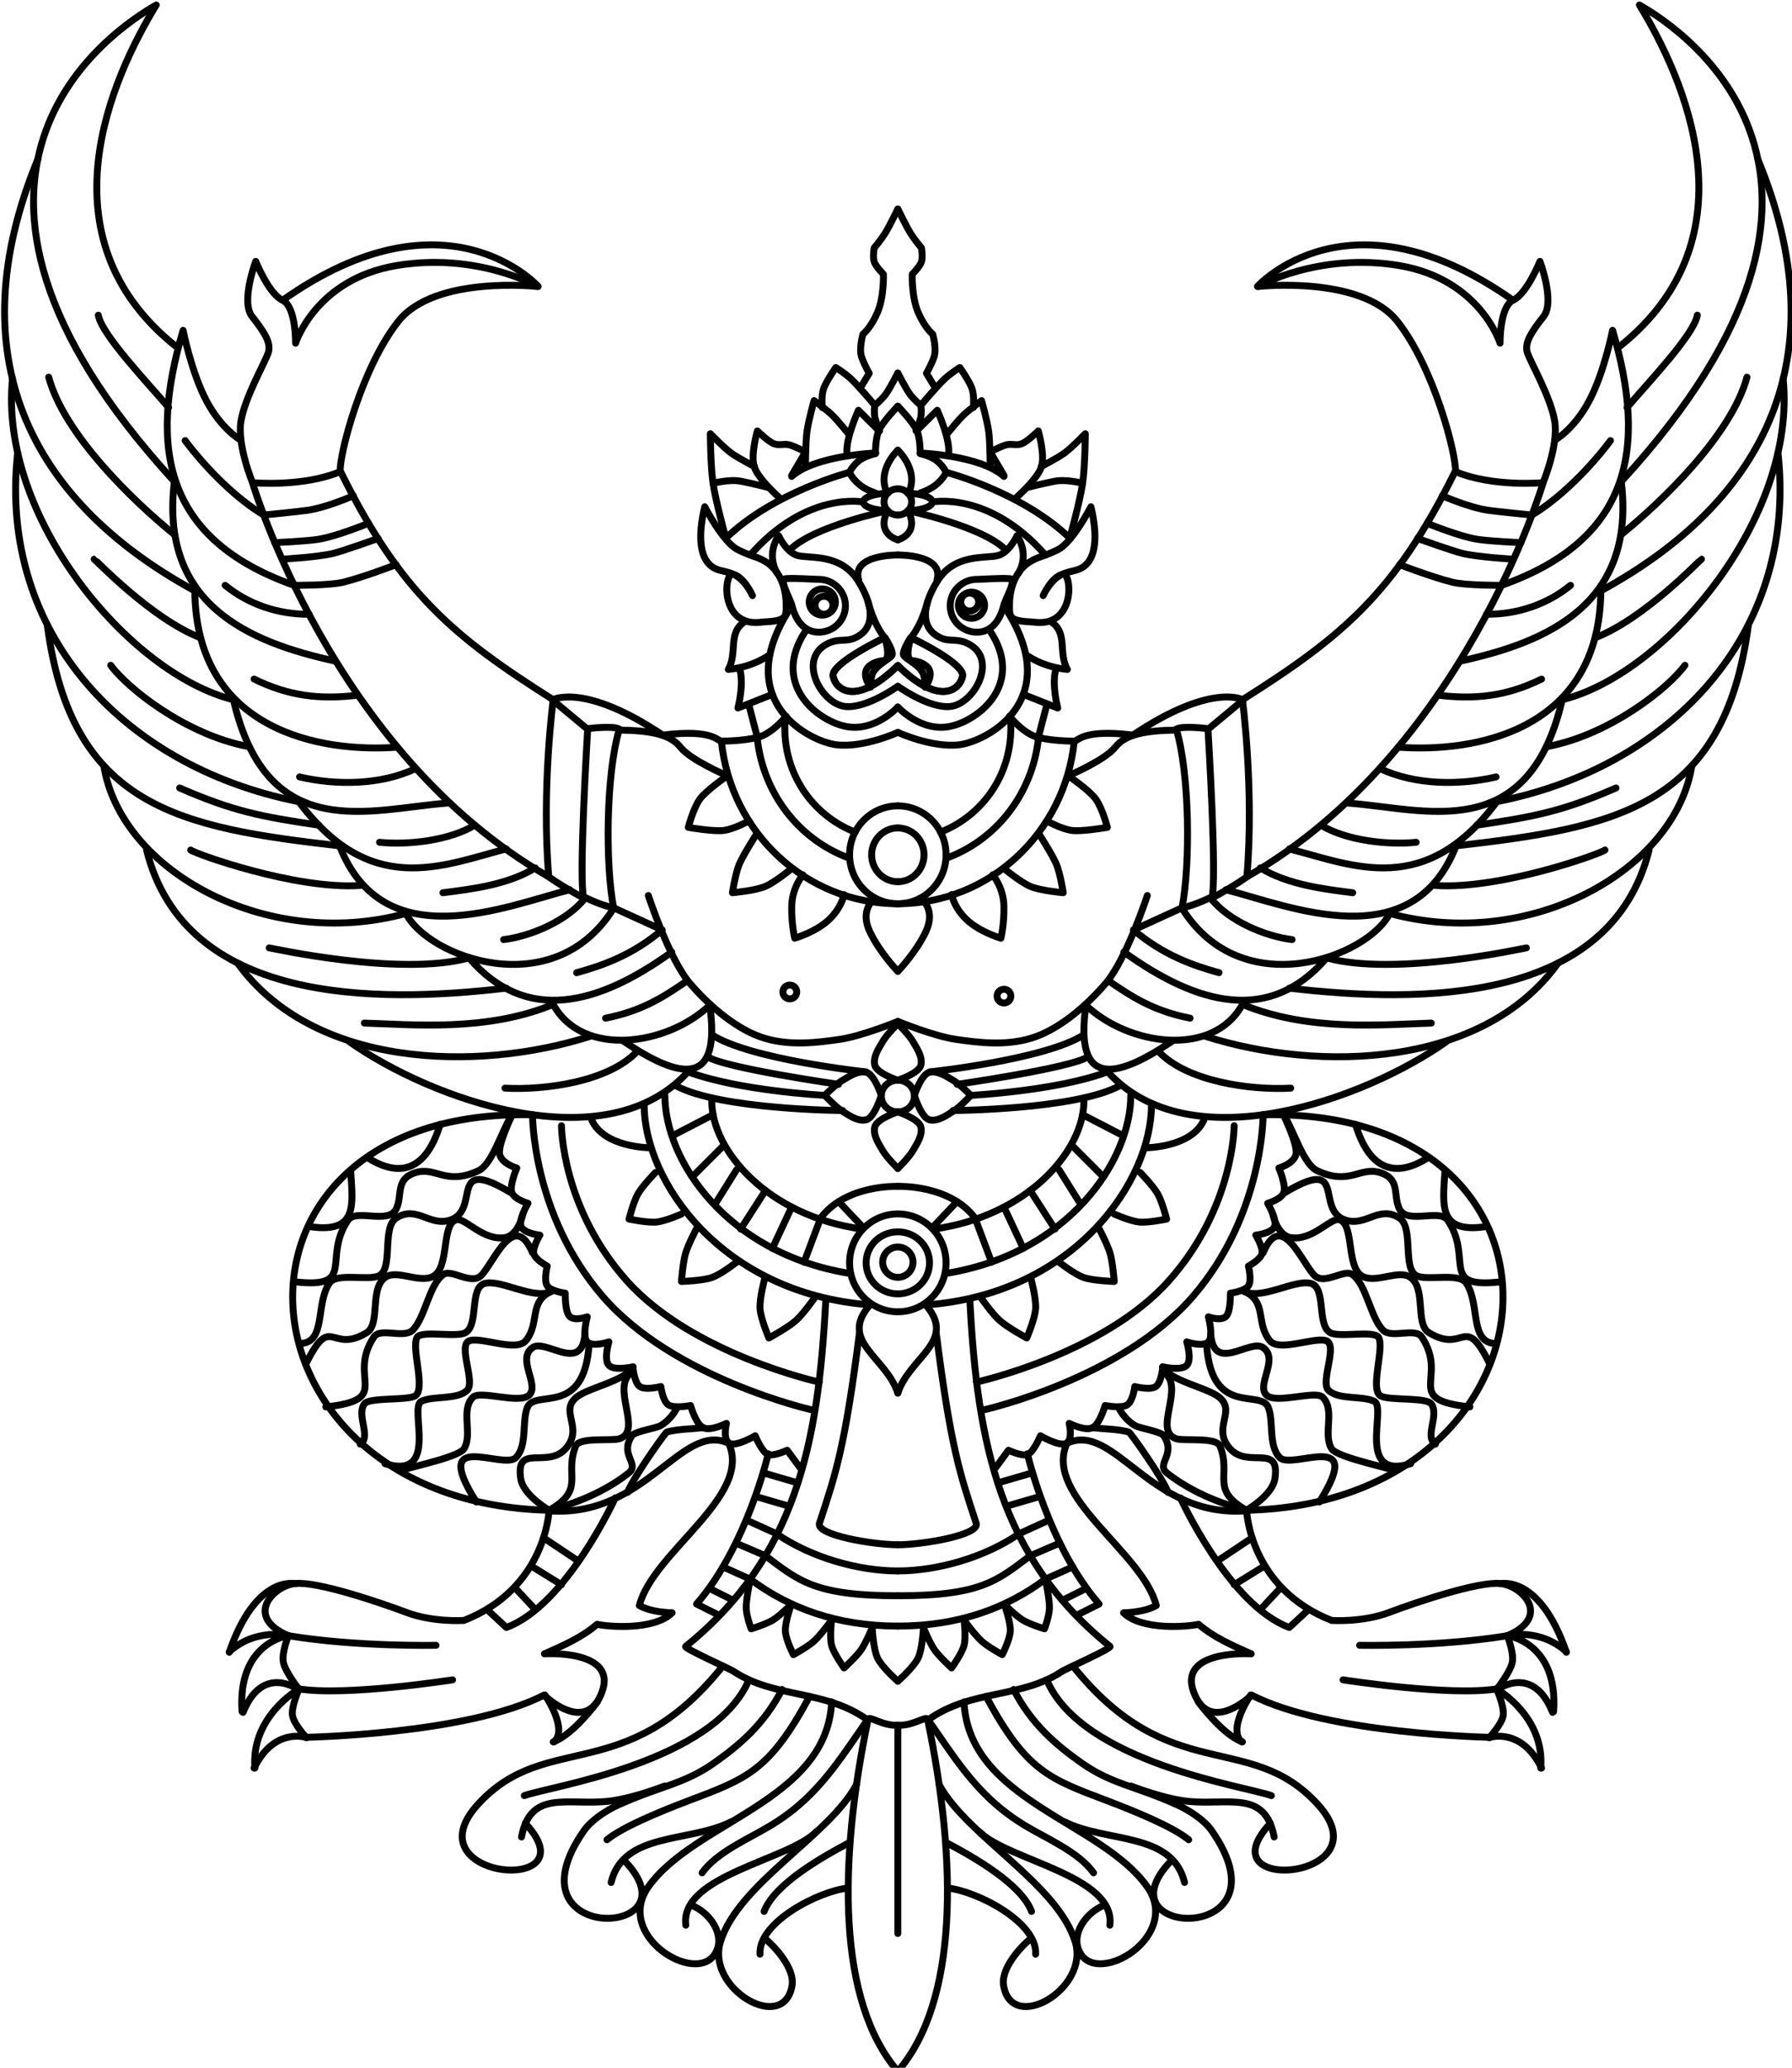 <svg width="13cm" height="15cm" viewBox="0 0 260 300" xml:space="preserve" xmlns="http://www.w3.org/2000/svg">
  <g style="overflow:hidden;stroke-width:5.008;stroke-dasharray:none;stroke:#000;stroke-opacity:1">
    <g style="stroke-width:5.008;stroke-dasharray:none;stroke:#000;stroke-opacity:1" stroke="#f93e3e" stroke-width="5.879" stroke-linecap="round" stroke-linejoin="round" stroke-miterlimit="10" fill="none" fill-rule="evenodd">
      <path d="M2461 692.258s74.62-8.368 101.27 25.105 43.02 96.995 42.26 109.168c27.41 11.411 63.58 7.988 63.58 7.988s11.42-27.388 8.37-44.884c-3.04-17.498-17.41-42.247-19.8-49.45-2.37-7.202 3.43-15.595 11.81-26.246S2665.82 674 2665.82 674s-9.51 23.583-19.42 28.148c-9.89 4.564-9.51 31.191-9.51 31.191s-14.46-46.407-73.1-56.296c-58.63-9.89-102.79 15.215-102.79 15.215" style="stroke-width:5.008;stroke-dasharray:none;stroke:#000;stroke-opacity:1" transform="matrix(.2 0 0 .2 -309.735 -96.876)"/>
      <path d="M2461 692.042s66.29-73.811 185 9.958m-42 125c-43.62 88.009-82.29 119.683-154 165m218-157s-57.67 195.13-214 285m-4-128s8.59 64.81 3.25 128" style="stroke-width:5.008;stroke-dasharray:none;stroke:#000;stroke-opacity:1" transform="matrix(.2 0 0 .2 -309.735 -96.876)"/>
      <path d="m2450.74 992-25.74 21.46s6.9 112.62 2.68 122.54c17.63-9.54 26.32-16.05 26.32-16.05m-29.65-107.04s-17.8-2.29-22.35.39c9.85 32.8 10.21 98.71 4.17 129.7 10.24-2.21 20.83-7.64 20.83-7.64M2595 844s19.05 8.512 33.3 10.566c7.33 1.055 31.7 3.434 31.7 3.434m-76 6s23.25 9.554 36.41 11.607C2630.33 877.154 2652 878 2652 878m-75-3s25.71 9.208 32.81 10.89C2621.2 888.583 2646 890 2646 890m-82 4s22.73 8.793 38.12 12.702c9.74 2.473 35.88 2.295 35.88 2.295M2324 1047s26.22-11.08 33.71-20.58 21.96-12.05 44.29-12.42" style="stroke-width:5.008;stroke-dasharray:none;stroke:#000;stroke-opacity:1" transform="matrix(.2 0 0 .2 -309.735 -96.876)"/>
      <path d="M2450 991.875s-22.99-12.303-80 26.125m-67.78 71s10.29 15.98 13 22.8c2.72 6.83 4.78 20.2 4.78 20.2s-16.73-1.46-24.02-4.66c-7.28-3.21-18.98-12.9-18.98-12.9m-8.11 4.56s7.76 9.22 8.08 22.46c.31 13.25-2.19 23.54-2.19 23.54s-15.24-4.48-24.66-13.29c-9.42-8.8-11.12-18.35-11.12-18.35m-21.3 3.64s9.92 7.87 2.61 23.28C2213 1175.68 2200 1189 2200 1189m0-120c19.33 0 35 15.89 35 35.5s-15.67 35.5-35 35.5" style="stroke-width:5.008;stroke-dasharray:none;stroke:#000;stroke-opacity:1" transform="matrix(.2 0 0 .2 -309.735 -96.876)"/>
      <path d="M2200 1085c10.49 0 19 8.73 19 19.5s-8.51 19.5-19 19.5m123.39-77s15.43 10.49 20.2 17.05c4.77 6.57 8.41 20.54 8.41 20.54s-18.45 3.25-25.93 2.2-18.07-6.88-18.07-6.88" style="stroke-width:5.008;stroke-dasharray:none;stroke:#000;stroke-opacity:1" transform="matrix(.2 0 0 .2 -309.735 -96.876)"/>
      <path d="M2328 1022c-6.73 66.31-61.47 118-128 118" style="stroke-width:5.008;stroke-dasharray:none;stroke:#000;stroke-opacity:1" transform="matrix(.2 0 0 .2 -309.735 -96.876)"/>
      <path d="M2302 1020c-4.38 40.42-30.7 73.89-67 87" style="stroke-width:5.008;stroke-dasharray:none;stroke:#000;stroke-opacity:1" transform="matrix(.2 0 0 .2 -309.735 -96.876)"/>
      <path d="M2281.6 1004c3.78 40.35-19.84 72.04-50.6 84" style="stroke-width:5.008;stroke-dasharray:none;stroke:#000;stroke-opacity:1" transform="matrix(.2 0 0 .2 -309.735 -96.876)"/>
      <path d="M2281 1004s9.93 12.59 20.5 15.24c10.59 2.65 23.38 2.76 26.46 2.76s5.85-8.76 42.04-4.44" style="stroke-width:5.008;stroke-dasharray:none;stroke:#000;stroke-opacity:1" transform="matrix(.2 0 0 .2 -309.735 -96.876)"/>
      <path d="M2200 1015.67s24.77 11.41 44.58 8.99c19.8-2.42 74.96-31.438 35.58-95.66m21.84 90 6-23" style="stroke-width:5.008;stroke-dasharray:none;stroke:#000;stroke-opacity:1" transform="matrix(.2 0 0 .2 -309.735 -96.876)"/>
      <path d="m2291 988.106 25 9.894s-4.55-17.435-1.34-28M2293 959.365s11.64 8.947 30 10.635c-7-12.191.87-26.935-12.48-35" style="stroke-width:5.008;stroke-dasharray:none;stroke:#000;stroke-opacity:1" transform="matrix(.2 0 0 .2 -309.735 -96.876)"/>
      <path d="M2340.08 852s-13.18 25.738-23.89 31.098-13.86 4.705-21.11 9.28c-4.07 2.575-14.08 11.431-14.08 31.257 0 8.681-.18 11.249 17.35 12.009 29.19 4.292 28.47-31.516 22.19-35.001-9.12 1.658-15.08 15.821-15.08 15.821s3.92-9.19 11.14-14.026c4.74-3.173 10.48-3.515 14.24-4.905 14.54-5.367 13.81-26.391 9.24-45.533M2200 997.273s16.69 18.427 37.89 14.057c21.19-4.37 54.31-31.151 28.95-69.33" style="stroke-width:5.008;stroke-dasharray:none;stroke:#000;stroke-opacity:1" transform="matrix(.2 0 0 .2 -309.735 -96.876)"/>
      <path d="M2276.77 923.826c-2.56 10.294-8.68 19.174-19.38 19.174-10.71 0-19.39-8.584-19.39-19.174s8.68-19.174 19.39-19.174c4.65 0 15.96-.993 23.7-.528 5.65.339-2.88 13.931-4.32 19.703z" style="stroke-width:5.008;stroke-dasharray:none;stroke:#000;stroke-opacity:1" transform="matrix(.2 0 0 .2 -309.735 -96.876)"/>
      <path d="M2243.92 923.436c0-5.246 4.25-9.5 9.5-9.5s9.5 4.254 9.5 9.5-4.25 9.5-9.5 9.5-9.5-4.253-9.5-9.5" style="stroke-width:5.008;stroke-dasharray:none;stroke:#000;stroke-opacity:1" transform="matrix(.2 0 0 .2 -309.735 -96.876)"/>
      <path d="M2200 982.212s22.81 16.445 38.3 14.651c17.31-2.005 34.74-34.271 12.86-45.454-9.63-4.921-14.34.066-23.66-6.299-10.09-6.897-10.23-21.067 1.42-39.534 12.56-19.915 35.29-15.91 43.7-18.182 8.4-2.273 13.85-14.394 13.85-14.394s9.53 12.686.94 27.345M2200 887.002s33.73-.633 28.44 17.998" style="stroke-width:5.008;stroke-dasharray:none;stroke:#000;stroke-opacity:1" transform="matrix(.2 0 0 .2 -309.735 -96.876)"/>
      <path d="M2221.57 921s-1.26 5.586-4.66 13.447c-3.42 7.861-7.36 12.534-7.36 12.534s38.95 18.48 37.41 27.815c-1.55 9.336-15.88 22.86-46.96-7.598" style="stroke-width:5.008;stroke-dasharray:none;stroke:#000;stroke-opacity:1" transform="matrix(.2 0 0 .2 -309.735 -96.876)"/>
      <path d="M2200 967.207c31.08 30.443 45.41 16.926 46.96 7.595 1.54-9.331-37.41-27.802-37.41-27.802s-4.59 13.049-.4 16.392c0 0 22.73 1.351 10.98 19.108" style="stroke-width:5.008;stroke-dasharray:none;stroke:#000;stroke-opacity:1" transform="matrix(.2 0 0 .2 -309.735 -96.876)"/>
      <path d="M2209.24 947s-6.09 9.422-5.14 12.465c.96 3.042 13.45 7.589 14.93 15.727 1.49 8.139.82 7.806.82 7.806M2200 839c5.52 0 10 4.253 10 9.5s-4.48 9.5-10 9.5" style="stroke-width:5.008;stroke-dasharray:none;stroke:#000;stroke-opacity:1" transform="matrix(.2 0 0 .2 -309.735 -96.876)"/>
      <path d="M2200 811s15.62 14.337 7.82 31m-7.82 34s15.98-4.076 7.54-21m-.54-13s18.01.981 18 6.546-17.92 6.454-17.92 6.454m.92 0s52.89 11.046 70 28m-53-34.425s41.12-8.331 82 38.425m-90.77-45s7.22-2.131 12.38-6.696 6.37-8.366 6.37-8.366c.22.22-1.81-4.21-6.37-8.039s-12.38-5.412-12.38-5.412.16-10.739-2.41-16.779C2211.24 790.667 2200 779 2200 779" style="stroke-width:5.008;stroke-dasharray:none;stroke:#000;stroke-opacity:1" transform="matrix(.2 0 0 .2 -309.735 -96.876)"/>
      <path d="M2235 827s55.12 14.2 90 48m-125-239s6.3 12.979 9.25 17.657c2.94 4.678 7.91 10.607 7.91 10.607s1.11 6.631 0 10.009c-1.11 3.376-6.72 9.088-6.72 9.088s-.56 16.522 4.4 27.876c4.97 11.353 10.46 15.573 10.46 15.573s3.14 10.662.88 16.852c-2.27 6.19-5.43 11.504-5.43 11.504l5.97 9.834M2200 755s6.04 11.765 8.97 15.63c2.94 3.864 7.8 7.913 7.8 7.913s.51 4.777 0 7.911c-.51 3.135-3.52 10.547-3.52 10.547M2217 778s12.42-14.645 17.24-19.018C2239.07 754.609 2245 751 2245 751m0 0s7.11 10.168 8.86 15.422c1.76 5.253.95 13.578.95 13.578M2214 796.542 2228.59 782s10.34 22.527 8.09 33" style="stroke-width:5.008;stroke-dasharray:none;stroke:#000;stroke-opacity:1" transform="matrix(.2 0 0 .2 -309.735 -96.876)"/>
      <path d="M2236 798.822s7.65-9.526 11.82-13.497c4.15-3.971 12.95-10.325 12.95-10.325s4.05 14.389 5.14 22.418C2266.99 805.447 2267 823 2267 823" style="stroke-width:5.008;stroke-dasharray:none;stroke:#000;stroke-opacity:1" transform="matrix(.2 0 0 .2 -309.735 -96.876)"/>
      <path d="M2216 813s43.8 1.586 61 17m.08-.552L2267 812.229s8.03-4.25 11.93-5.202c3.89-.952 6.9.794 10.99-.756 4.08-1.55 11.98-9.271 11.98-9.271s4.97 17.216 2.33 25.883c-2.65 8.667-17.89 22.117-17.89 22.117" style="stroke-width:5.008;stroke-dasharray:none;stroke:#000;stroke-opacity:1" transform="matrix(.2 0 0 .2 -309.735 -96.876)"/>
      <path d="M2304 822.772s11.81-5.974 17.18-9.955C2326.56 808.835 2336 799 2336 799s-.1 23.021-1.91 35.749c-1.82 12.728-9.41 40.251-9.41 40.251" style="stroke-width:5.008;stroke-dasharray:none;stroke:#000;stroke-opacity:1" transform="matrix(.2 0 0 .2 -309.735 -96.876)"/>
      <path d="M2294 838s11.06-2.794 19.7-4.499c8.64-1.706 20.3 1.492 20.3 1.492M2282 1207c0 2.76-2.24 5-5 5s-5-2.24-5-5 2.24-5 5-5 5 2.24 5 5" style="stroke-width:5.008;stroke-dasharray:none;stroke:#000;stroke-opacity:1" transform="matrix(.2 0 0 .2 -309.735 -96.876)"/>
      <path d="M2200 1225.34s25.99 10.73 42.28 13.05c16.27 2.33 35.5 4.83 54.43-.85 18.94-5.68 39.01-22.14 54.12-39.81 15.13-17.67 30.17-63.73 30.17-63.73m25 9-35 16m-171 68s8.16 8.08 10.86 12.78c2.69 4.71 7.19 10.97 5.92 17.13-1.28 6.14-16.78 11.09-16.78 11.09m0 64s8.16-8.08 10.86-12.78c2.69-4.71 7.19-10.97 5.92-17.13-1.28-6.14-16.78-11.09-16.78-11.09m53-12s-8.09-8.17-12.78-10.86c-4.71-2.69-10.97-7.19-17.13-5.92-6.14 1.28-11.09 16.78-11.09 16.78m41 0s-8.09 8.64-12.78 11.5c-4.71 2.85-10.97 7.61-17.13 6.26-6.14-1.35-11.09-17.76-11.09-17.76" style="stroke-width:5.008;stroke-dasharray:none;stroke:#000;stroke-opacity:1" transform="matrix(.2 0 0 .2 -309.735 -96.876)"/>
      <path d="M2200 1268c6.62 0 12 5.14 12 11.5 0 6.35-5.38 11.5-12 11.5m476.68-487.379s13.75-7.554 24.77-28.273S2718.51 724 2718.51 724c25.35 86.047 13.02 151.93-80.51 185" style="stroke-width:5.008;stroke-dasharray:none;stroke:#000;stroke-opacity:1" transform="matrix(.2 0 0 .2 -309.735 -96.876)"/>
      <path d="M2660 858c18.75-11.162 40.49-31.999 57-54m7.72 29c11.23 89.533-53.41 117.219-116.72 131" style="stroke-width:5.008;stroke-dasharray:none;stroke:#000;stroke-opacity:1" transform="matrix(.2 0 0 .2 -309.735 -96.876)"/>
      <path d="M2627 929.998c23.04.157 44.48-7.5 61-20.998m22 4c-.91 101.72-91.66 117.56-147 113.41" style="stroke-width:5.008;stroke-dasharray:none;stroke:#000;stroke-opacity:1" transform="matrix(.2 0 0 .2 -309.735 -96.876)"/>
      <path d="M2682 992c-24.65 105.82-99.55 79.13-155 75" style="stroke-width:5.008;stroke-dasharray:none;stroke:#000;stroke-opacity:1" transform="matrix(.2 0 0 .2 -309.735 -96.876)"/>
      <path d="M2636 1064c-52.85 72.67-105.47 48.17-152 36.22" style="stroke-width:5.008;stroke-dasharray:none;stroke:#000;stroke-opacity:1" transform="matrix(.2 0 0 .2 -309.735 -96.876)"/>
      <path d="M2605 1098c-31.86 81.47-120.38 43.83-167 31.83" style="stroke-width:5.008;stroke-dasharray:none;stroke:#000;stroke-opacity:1" transform="matrix(.2 0 0 .2 -309.735 -96.876)"/>
      <path d="M2406 1143c43.65 70.39 135.66 35.44 151 3.68" style="stroke-width:5.008;stroke-dasharray:none;stroke:#000;stroke-opacity:1" transform="matrix(.2 0 0 .2 -309.735 -96.876)"/>
      <path d="M2364 1175c53.31 38.46 105.65 52.47 147 4.35" style="stroke-width:5.008;stroke-dasharray:none;stroke:#000;stroke-opacity:1" transform="matrix(.2 0 0 .2 -309.735 -96.876)"/>
      <path d="M2336 1213.2c31 29.84 92.78 38.75 114-.2m142-224.297c27.06 3.256 49.65.747 75-11.703m-117 65c25.16 11.96 57.61 12.17 84 5.99M2507 1083c17.93 10.96 47.75 14.57 69 12.4m-113 18.6c20 12.23 46.22 15.37 67 18m-103 4c12.86 16.45 39.49 27.61 59 30m-115-7c21.31 18.09 42.84 25.72 62 31" style="stroke-width:5.008;stroke-dasharray:none;stroke:#000;stroke-opacity:1" transform="matrix(.2 0 0 .2 -309.735 -96.876)"/>
      <path d="M2353 1196c15.61 10.58 31.26 21.51 59 27m312-487.563c99.2-79.623 45.59-195.564 13.97-247.437 31.83 18.073 190.44 123.428-12.51 345" style="stroke-width:5.008;stroke-dasharray:none;stroke:#000;stroke-opacity:1" transform="matrix(.2 0 0 .2 -309.735 -96.876)"/>
      <path d="M2823.91 600c58.47 141.774 6.68 247.314-113.91 313" style="stroke-width:5.008;stroke-dasharray:none;stroke:#000;stroke-opacity:1" transform="matrix(.2 0 0 .2 -309.735 -96.876)"/>
      <path d="M2842.24 759c10.18 100.038-84.27 214.167-160.24 233" style="stroke-width:5.008;stroke-dasharray:none;stroke:#000;stroke-opacity:1" transform="matrix(.2 0 0 .2 -309.735 -96.876)"/>
      <path d="M2838.53 813c14.38 131.501-78.57 230.49-209.53 254" style="stroke-width:5.008;stroke-dasharray:none;stroke:#000;stroke-opacity:1" transform="matrix(.2 0 0 .2 -309.735 -96.876)"/>
      <path d="M2817 938c-17.48 132.49-96.63 146.7-212 160" style="stroke-width:5.008;stroke-dasharray:none;stroke:#000;stroke-opacity:1" transform="matrix(.2 0 0 .2 -309.735 -96.876)"/>
      <path d="M2557 1147.07c100.75 27.51 206.72-30.75 219-107.07" style="stroke-width:5.008;stroke-dasharray:none;stroke:#000;stroke-opacity:1" transform="matrix(.2 0 0 .2 -309.735 -96.876)"/>
      <path d="M2484 1201.21c95.25 11.17 233.09 11.62 261-100.21" style="stroke-width:5.008;stroke-dasharray:none;stroke:#000;stroke-opacity:1" transform="matrix(.2 0 0 .2 -309.735 -96.876)"/>
      <path d="M2423 1236.12c83.17 26.52 201.66 22.57 256-53.12" style="stroke-width:5.008;stroke-dasharray:none;stroke:#000;stroke-opacity:1" transform="matrix(.2 0 0 .2 -309.735 -96.876)"/>
      <path d="M2352 1261.62c59.74 66.41 186.99 20.14 246-21.62" style="stroke-width:5.008;stroke-dasharray:none;stroke:#000;stroke-opacity:1" transform="matrix(.2 0 0 .2 -309.735 -96.876)"/>
      <path d="M2336.52 1213c-8.72 60.59 21.17 54.61 62.48 26.7M2729 780c16.08-18.851 48.7-53.079 51-67m36 45c-11.2 41.748-61.7 90.264-91 114m-19 75c35.58-13.751 76.4-56.903 77-57m-112 136c45.73-8.57 88.15-42.63 100-59m-151 116c42.19-6.21 62.36-10.16 101-27m-131 70.73c46.85 3.18 120.12-23.09 123-25.73m-202 78.24c49.79 13.94 143.7-7.17 145-7.24m-206 41c48.35 20.09 102.43 14.54 137 13.57M2389 1247c20.45 21.92 66.42 28.36 96 26.77" style="stroke-width:5.008;stroke-dasharray:none;stroke:#000;stroke-opacity:1" transform="matrix(.2 0 0 .2 -309.735 -96.876)"/>
      <path d="M2223 1262s84.41-9.01 112-27m-92 36s82.65-11.84 95-20m-85 28s62.01-3.18 99-17m-112 28s88.78-.54 121-18m-150 128c0 6.08-4.92 11-11 11s-11-4.92-11-11c0-6.07 4.92-11 11-11s11 4.93 11 11" style="stroke-width:5.008;stroke-dasharray:none;stroke:#000;stroke-opacity:1" transform="matrix(.2 0 0 .2 -309.735 -96.876)"/>
      <path d="M2223 1400.5c0 12.43-10.3 22.5-23 22.5s-23-10.07-23-22.5 10.3-22.5 23-22.5 23 10.07 23 22.5" style="stroke-width:5.008;stroke-dasharray:none;stroke:#000;stroke-opacity:1" transform="matrix(.2 0 0 .2 -309.735 -96.876)"/>
      <path d="M2235 1400.5c0 19.61-15.67 35.5-35 35.5s-35-15.89-35-35.5 15.67-35.5 35-35.5 35 15.89 35 35.5m-35 335.33c10.41.95 20.97-7.11 21.58-4.19 21.83 104.61 22.04 204.64-21.58 255.36m22-255c31.08-22.3 67.34-15.23 97.46-35.36 2.25-1.5 35.85-16.52 34.5-17.86-80.13-64.59-96.23-147.64-101.63-249.78" style="stroke-width:5.008;stroke-dasharray:none;stroke:#000;stroke-opacity:1" transform="matrix(.2 0 0 .2 -309.735 -96.876)"/>
      <path d="M2200 1664c43.88 0 78.96-13 107-34m-107 12c60.29 0 72.03-10.92 96-29m-96 11c28.41 0 63-9.69 88-27m-67.77-166c23.05 26.4-11.72 37.66-20.23 64" style="stroke-width:5.008;stroke-dasharray:none;stroke:#000;stroke-opacity:1" transform="matrix(.2 0 0 .2 -309.735 -96.876)"/>
      <path d="M2227.93 1452c10.45 81.96 16.95 101.17 28.93 137.4 2.84 8.55-38.9 15.6-56.86 15.6m36 249c21.72 2.32 65.33 24.87 63.97 48" style="stroke-width:5.008;stroke-dasharray:none;stroke:#000;stroke-opacity:1" transform="matrix(.2 0 0 .2 -309.735 -96.876)"/>
      <path d="M2296.71 1890.44c-8.22 6.66-21.99 22.2-19.99 34.28 5.87 35.43 62.21 2.64 52.06-31.34-12.62-42.33-79.27-77.49-98.78-114.38" style="stroke-width:5.008;stroke-dasharray:none;stroke:#000;stroke-opacity:1" transform="matrix(.2 0 0 .2 -309.735 -96.876)"/>
      <path d="M2235 1821c20.13 10.61 54.59 30.23 62 50m-38-58c19.89 20.81 99.34 31.78 94.81 68" style="stroke-width:5.008;stroke-dasharray:none;stroke:#000;stroke-opacity:1" transform="matrix(.2 0 0 .2 -309.735 -96.876)"/>
      <path d="M2350.08 1866.39c-13.27 4.87-25.72 21.59-17.54 35.23 14.03 23.4 73.57-13.25 48.27-48.7-33.79-47.35-129.37-62.2-132.81-133.92" style="stroke-width:5.008;stroke-dasharray:none;stroke:#000;stroke-opacity:1" transform="matrix(.2 0 0 .2 -309.735 -96.876)"/>
      <path d="M2222 1732c4.31 6.23 8.6 12.47 12.91 18.69 16.68 24.06 32.13 42.79 57.34 57.99 15.99 9.63 39.05 19.28 49.75 34.32m-58-133c13.02 25.28 30.86 40.29 49.31 53.31 21.6 15.24 38.87 16.67 69.01 30.2 8.9 3.99 19.9 11 25.53 19.11 57.81 83.29-83.75 77.98-29.72 21.78" style="stroke-width:5.008;stroke-dasharray:none;stroke:#000;stroke-opacity:1" transform="matrix(.2 0 0 .2 -309.735 -96.876)"/>
      <path d="M2321 1806c30.02 15.24 78.18 7.08 87 44m-144-135c29.41 54.71 46.1 59.82 88.36 75.88 18.97 7.21 47.05 18.6 58.64 28.12m-84-126c70.44 88.13 128.01 46.15 177.47 100.15 50.32 54.94-83.32 66.51-34.23 13.95" style="stroke-width:5.008;stroke-dasharray:none;stroke:#000;stroke-opacity:1" transform="matrix(.2 0 0 .2 -309.735 -96.876)"/>
      <path d="M2369 1780c12.37 4.61 29.06 10 42.46 11.23 29 2.67 55.08-8.28 61.54 25.77m-165-114c25.64 60.36 145.3 77.37 163 84m-245-411c68.41-9.44 109-56.96 109-93" style="stroke-width:5.008;stroke-dasharray:none;stroke:#000;stroke-opacity:1" transform="matrix(.2 0 0 .2 -309.735 -96.876)"/>
      <path d="M2236 1408c88.01-14.68 133-81.57 133-129" style="stroke-width:5.008;stroke-dasharray:none;stroke:#000;stroke-opacity:1" transform="matrix(.2 0 0 .2 -309.735 -96.876)"/>
      <path d="M2221 1431c107.59-8.25 163-89.91 163-145m-128 82 12 32m9-40 14 30m5-42 18 28m3-43 15 24m-6-42 23 23m-15-45 29 15m-163 37.02s37.61-1.55 56 22.98m-31 7 18-19" style="stroke-width:5.008;stroke-dasharray:none;stroke:#000;stroke-opacity:1" transform="matrix(.2 0 0 .2 -309.735 -96.876)"/>
      <path d="M2260 1425.37s8.33 11.98 13.97 17.01c5.63 5.03 19.56 12.62 19.56 12.62s5.92-13.77 6.43-21.3c.51-7.52-3.61-22.7-3.61-22.7m20.65-10.96s11.02 8.65 17.82 11.07c6.81 2.43 22.18 2.89 22.18 2.89s-1.12-13.8-2.92-20.13-7.9-17.87-7.9-17.87m10.82-10.89s11.59 5.13 18.06 5.79 19.94-2.15 19.94-2.15-3.19-12.46-6.4-18.18c-3.21-5.73-12.72-15.57-12.72-15.57m4.12-18s32.89-.05 42-20" style="stroke-width:5.008;stroke-dasharray:none;stroke:#000;stroke-opacity:1" transform="matrix(.2 0 0 .2 -309.735 -96.876)"/>
      <path d="M2444 1301s0 59.46-47.5 112.63S2257 1487 2257 1487" style="stroke-width:5.008;stroke-dasharray:none;stroke:#000;stroke-opacity:1" transform="matrix(.2 0 0 .2 -309.735 -96.876)"/>
      <path d="M2465 1293s.49 72.36-50.95 131.88C2362.62 1484.38 2263 1507 2263 1507" style="stroke-width:5.008;stroke-dasharray:none;stroke:#000;stroke-opacity:1" transform="matrix(.2 0 0 .2 -309.735 -96.876)"/>
      <path d="M2464.98 1293.07c244.05-5.18 223.45 281.41-11.98 286.93m0 0s2.02 56.7 62 80m0-.1s21.96 1.53 41.27-5.74 64.37-22.59 80.65-21.05c16.28 1.53 37.6 24.11 5.16 37.89m.08 0s4.82 12.09 3.66 19c-1.16 6.92-11.35 19.82-11.35 19.82s5.72 12.79 4.67 19.13c-1.04 6.34-10.14 16.05-10.14 16.05m-94-67.07s57.27 1.26 107-6.93" style="stroke-width:5.008;stroke-dasharray:none;stroke:#000;stroke-opacity:1" transform="matrix(.2 0 0 .2 -309.735 -96.876)"/>
      <path d="M2523 1703s77.98 12.18 112 6.48m2-76.18s28.42-7.27 48 49.7" style="stroke-width:5.008;stroke-dasharray:none;stroke:#000;stroke-opacity:1" transform="matrix(.2 0 0 .2 -309.735 -96.876)"/>
      <path d="M2685 1682.6c-19.31-17.45-43-11.69-43-11.69s37.22 4.57 33.74 55.09" style="stroke-width:5.008;stroke-dasharray:none;stroke:#000;stroke-opacity:1" transform="matrix(.2 0 0 .2 -309.735 -96.876)"/>
      <path d="M2675 1726.6c-14.21-35.44-40-16.59-40-16.59s34.39 19.73 31.4 56.99" style="stroke-width:5.008;stroke-dasharray:none;stroke:#000;stroke-opacity:1" transform="matrix(.2 0 0 .2 -309.735 -96.876)"/>
      <path d="M2667 1767c-14.44-29.56-37.26-22.3-37.26-22.3s-117.7-2.13-173.08-30.63c0 0-30.11 29.44-41.95-1.97s41.67-27.99 41.67-27.99" style="stroke-width:5.008;stroke-dasharray:none;stroke:#000;stroke-opacity:1" transform="matrix(.2 0 0 .2 -309.735 -96.876)"/>
      <path d="M2418 1719s17.53 23.95 32 29" style="stroke-width:5.008;stroke-dasharray:none;stroke:#000;stroke-opacity:1" transform="matrix(.2 0 0 .2 -309.735 -96.876)"/>
      <path d="M2456 1714s-17.13 24.75-6.55 34m6.55-64c-13.6-6.16-26.34-11.47-37.82-21.29-8.34 1.83-41.38 4.55-54.44-8.35 9.9-.31 18.36-2.18 23.77-5.26-9.91-38.95-82.22-79.17-64.82-117.71 34.55-16.03 59.9 54.11 130.17 49.02" style="stroke-width:5.008;stroke-dasharray:none;stroke:#000;stroke-opacity:1" transform="matrix(.2 0 0 .2 -309.735 -96.876)"/>
      <path d="M2405 1571s35.4 77.99 79 94m0 0 14-13m-65-36 24-16m-13 34 21-13m-2 31 14-15m2.68-344s11.03 22.45 9.09 29.14c-1.93 6.68-12.33 9.57-12.33 9.57s5.58 12.99 3.5 17.95-11.65 7.64-11.65 7.64 7.19 12.04 4.92 16.98c-2.27 4.93-13.54 6.11-13.54 6.11s5.58 9.09 4.42 13.52c-1.15 4.43-9.75 8.95-9.75 8.95s2.65 10.4 0 14.33c-2.64 3.95-13.09 5.32-13.09 5.32s.41 13.96-3.44 17.13c-3.87 3.17-12.52 0-12.52 0s3.98 14.19 0 18.19-15.68 0-15.68 0 3.92 12.83 0 17.02-17.4 1.08-17.4 1.08-.88 11.34-5 14.28c-4.13 2.94-15.31 0-15.31 0s-1.22 10.33-5.38 13.24c-4.15 2.91-16.16.54-16.16.54s-3.84 13.69-9.24 16.19c-5.41 2.49-16.81-3.24-16.81-3.24s2.88 11.15-1.85 14.3-19-5.3-19-5.3-5.1 12.41-9.49 13.66-13.7-3.17-13.7-3.17L2271 1549" style="stroke-width:5.008;stroke-dasharray:none;stroke:#000;stroke-opacity:1" transform="matrix(.2 0 0 .2 -309.735 -96.876)"/>
      <path d="M2294 1539s15.43 66.94 52 109m-16 8 16-8m-73-88 24-7m-9 44 22-10m-14 26 21-9m-10 26 20-9m-7 24 16-8m-57-60 24-7m-103 134s11.43-10 14.65-16.7c3.24-6.71 3.95-22.09 3.95-22.09s4.59 11.12 8.03 16.03c3.42 4.91 12.37 13.12 12.37 13.12s7.53-10.44 9.06-16.41c1.54-5.97 0-18.23 0-18.23s8.11 11.1 12.82 15.28c4.7 4.18 14.87 9.74 14.87 9.74s5.49-10.8 5.85-17.09c.35-6.29-4.26-19.31-4.26-19.31s8.51 8.42 13.43 11.38c4.92 2.97 15.64 6.28 15.64 6.28s3.26-8.63 3.57-14.73-2.94-21.27-2.94-21.27M2480 1293c8.05 13.52 14.34 35.99 24.23 40.64 23.9 11.23 30.98-3.53 46.15 1.55 14.49 4.86 8.67 16.49 13.53 26.27 5.71 11.48 29.18-.62 35.05 8.17 18.68 27.96-6.54 49.62 38.04 44.66" style="stroke-width:5.008;stroke-dasharray:none;stroke:#000;stroke-opacity:1" transform="matrix(.2 0 0 .2 -309.735 -96.876)"/>
      <path d="M2480 1350.04c47.15-28.53 21.95 12.04 44.75 19.43 14.99 4.86 24.25-11.01 39.08-1.52 10.74 6.87 1.91 36.58 12.52 41.9 7.68 3.87 30.82-2.52 36.03 5.33 10.35 15.6 2.04 43.82 21.62 43.82" style="stroke-width:5.008;stroke-dasharray:none;stroke:#000;stroke-opacity:1" transform="matrix(.2 0 0 .2 -309.735 -96.876)"/>
      <path d="M2472 1365c1.31 6.2 5.45 15.92 12.98 17.17 15.67 2.61 28.91-14.53 35.15-12.97 11.45 2.86 4.65 34.95 17.19 41.21 10.16 5.08 26.33-5.55 34.76.77 11.4 8.53 2.91 33.8 13.37 40.07 26.11 15.65 25.23-14.85 43.55 21.75" style="stroke-width:5.008;stroke-dasharray:none;stroke:#000;stroke-opacity:1" transform="matrix(.2 0 0 .2 -309.735 -96.876)"/>
      <path d="M2465 1393.24c13.31-31.78 28.18 7.32 37.22 16.39 7.16 7.2 21.36-4.76 27.33-.76 10.42 6.98 13.2 31.19 22.41 40.44 6.36 6.38 23.4-2.13 28.1 4.95 19.97 30.09-14.63 45.43 34.94 50.74" style="stroke-width:5.008;stroke-dasharray:none;stroke:#000;stroke-opacity:1" transform="matrix(.2 0 0 .2 -309.735 -96.876)"/>
      <path d="M2451 1421.07c12.66 6.69 36.68-8.64 48.49-5.69 11.65 2.9 4.16 30.05 14.22 35.78 6.47 3.7 32.07-1.94 35.08 3.47 4.42 7.92-6.92 38.65 1.87 42.64 6.88 3.12 32.74.76 36.28 5.47 6.18 8.23-5.26 24.07 3.06 29.26" style="stroke-width:5.008;stroke-dasharray:none;stroke:#000;stroke-opacity:1" transform="matrix(.2 0 0 .2 -309.735 -96.876)"/>
      <path d="M2451 1421c17.16 7.55 8.37 22.84 18.76 35.85 6.77 8.49 31.01-2.39 40.55 0 9.6 2.4-4.12 29.85 2.07 36.04 7.2 7.22 24.82 3.81 33.33 8.08 9.16 4.59-13.76 57.29 26.29 45.25" style="stroke-width:5.008;stroke-dasharray:none;stroke:#000;stroke-opacity:1" transform="matrix(.2 0 0 .2 -309.735 -96.876)"/>
      <path d="M2427 1452c2.06 28.88 28.4 3.54 37.78 9.83 12.1 8.11-4.91 27.02 2.54 34.5 6.97 7.01 35.59-3.71 40.9 1.63 9.33 9.38-.1 26.78 6.52 37.45 4.24 6.8 50.49 15.59 43.55 15.59" style="stroke-width:5.008;stroke-dasharray:none;stroke:#000;stroke-opacity:1" transform="matrix(.2 0 0 .2 -309.735 -96.876)"/>
      <path d="M2424 1460c3.64 52.81 39.31 31.69 44.77 45.38 4.07 10.19-.18 27.88 8.34 36.42 9.16 9.19 62.77-21.7 28.66 32.2M2392 1476c5.23 9.7 31.31 14.9 40.17 21.26 14.49 10.42-4.84 22.64 8.69 37.91 13.36 15.09 36.77-4.35 32.66 22.14-1.41 9.14-13.56 18.61-20.76 22.69" style="stroke-width:5.008;stroke-dasharray:none;stroke:#000;stroke-opacity:1" transform="matrix(.2 0 0 .2 -309.735 -96.876)"/>
      <path d="M2393 1480c15.73 10.26-8.28 42.37 8.94 48.09 5.49 1.81 29.08-1.31 31.73 5.24 8.67 21.59-7.53 31.4 19.33 46.67" style="stroke-width:5.008;stroke-dasharray:none;stroke:#000;stroke-opacity:1" transform="matrix(.2 0 0 .2 -309.735 -96.876)"/>
      <path d="M2360 1505c2.02 4.98 7.24 10.82 12.11 13.57 3.45 1.97 18.64 4.22 20.72 7.27 9.45 13.83-5.96 20.42 2.47 27.13 12.09 9.61 31.3 20.32 57.7 27.03m-112-60c9.74 1.22 17.48.92 26.51 3.19 1.14.29 25.46 34.66 28.49 43.81m136-267c12.27 40.42 35.75 35.15 53 23.96m11.84 11.04c-1.46 24.02-4.93 44.47 30.16 39.15M2200 1736v151m0-818c-19.33 0-35 15.89-35 35.5s15.67 35.5 35 35.5" style="stroke-width:5.008;stroke-dasharray:none;stroke:#000;stroke-opacity:1" transform="matrix(.2 0 0 .2 -309.735 -96.876)"/>
      <path d="M2200 1085c-10.49 0-19 8.73-19 19.5s8.51 19.5 19 19.5" style="stroke-width:5.008;stroke-dasharray:none;stroke:#000;stroke-opacity:1" transform="matrix(.2 0 0 .2 -309.735 -96.876)"/>
      <path d="M13 6.565a6.5 6.5 0 1 1-13 0 6.5 6.5 0 0 1 13 0" transform="matrix(.2 0 0 -.2 139.395 88.66)" style="stroke-width:5.008;stroke-dasharray:none;stroke:#000;stroke-opacity:1"/>
      <path d="M1939 692.258s-74.62-8.368-101.27 25.105-43.02 96.995-42.26 109.168c-27.41 11.411-63.58 7.988-63.58 7.988s-11.42-27.388-8.37-44.884c3.04-17.498 17.41-42.247 19.79-49.45 2.38-7.202-3.42-15.595-11.8-26.246-8.37-10.65 2.67-39.939 2.67-39.939s9.51 23.583 19.41 28.148c9.9 4.564 9.52 31.191 9.52 31.191s14.47-46.407 73.1-56.296S1939 692.258 1939 692.258" style="stroke-width:5.008;stroke-dasharray:none;stroke:#000;stroke-opacity:1" transform="matrix(.2 0 0 .2 -309.735 -96.876)"/>
      <path d="M1939 692.042s-66.29-73.811-185 9.958m42 125c43.62 88.009 82.29 119.683 154 165m-218-157s57.67 195.13 214 285m4-128s-8.59 64.81-3.25 128" style="stroke-width:5.008;stroke-dasharray:none;stroke:#000;stroke-opacity:1" transform="matrix(.2 0 0 .2 -309.735 -96.876)"/>
      <path d="m1949.25 992 25.75 21.46s-6.9 112.62-2.68 122.54c-17.63-9.54-26.32-16.05-26.32-16.05m29.65-107.04s17.8-2.29 22.35.39c-9.85 32.8-10.21 98.71-4.17 129.7-10.24-2.21-20.83-7.64-20.83-7.64M1805 844s-19.05 8.512-33.3 10.566c-7.33 1.055-31.7 3.434-31.7 3.434m76 6s-23.25 9.554-36.41 11.607C1769.67 877.155 1748 878 1748 878m75-3s-25.7 9.208-32.81 10.89C1778.8 888.583 1754 890 1754 890m82 4s-22.74 8.793-38.12 12.702c-9.74 2.473-35.88 2.295-35.88 2.295M2076 1047s-26.22-11.08-33.71-20.58-21.97-12.05-44.29-12.42" style="stroke-width:5.008;stroke-dasharray:none;stroke:#000;stroke-opacity:1" transform="matrix(.2 0 0 .2 -309.735 -96.876)"/>
      <path d="M1950 991.875s22.99-12.303 80 26.125m67.78 71s-10.29 15.98-13 22.8c-2.71 6.83-4.78 20.2-4.78 20.2s16.74-1.46 24.02-4.66c7.28-3.21 18.98-12.9 18.98-12.9m8.1 4.56s-7.76 9.22-8.07 22.46c-.32 13.25 2.18 23.54 2.18 23.54s15.25-4.48 24.67-13.29c9.42-8.8 11.12-18.35 11.12-18.35m21.3 3.64s-9.92 7.87-2.61 23.28C2187 1175.68 2200 1189 2200 1189m-123.39-142s-15.44 10.49-20.2 17.05c-4.77 6.57-8.41 20.54-8.41 20.54s18.45 3.25 25.93 2.2 18.07-6.88 18.07-6.88" style="stroke-width:5.008;stroke-dasharray:none;stroke:#000;stroke-opacity:1" transform="matrix(.2 0 0 .2 -309.735 -96.876)"/>
      <path d="M2072 1022c6.73 66.31 61.47 118 128 118" style="stroke-width:5.008;stroke-dasharray:none;stroke:#000;stroke-opacity:1" transform="matrix(.2 0 0 .2 -309.735 -96.876)"/>
      <path d="M2098 1020c4.39 40.42 30.7 73.89 67 87" style="stroke-width:5.008;stroke-dasharray:none;stroke:#000;stroke-opacity:1" transform="matrix(.2 0 0 .2 -309.735 -96.876)"/>
      <path d="M2118.4 1004c-3.78 40.35 19.83 72.04 50.6 84" style="stroke-width:5.008;stroke-dasharray:none;stroke:#000;stroke-opacity:1" transform="matrix(.2 0 0 .2 -309.735 -96.876)"/>
      <path d="M2119 1004s-9.93 12.59-20.51 15.24-23.37 2.76-26.45 2.76-5.86-8.76-42.04-4.44" style="stroke-width:5.008;stroke-dasharray:none;stroke:#000;stroke-opacity:1" transform="matrix(.2 0 0 .2 -309.735 -96.876)"/>
      <path d="M2200 1015.67s-24.77 11.41-44.58 8.99c-19.8-2.42-74.96-31.438-35.59-95.66m-21.83 90-6-23" style="stroke-width:5.008;stroke-dasharray:none;stroke:#000;stroke-opacity:1" transform="matrix(.2 0 0 .2 -309.735 -96.876)"/>
      <path d="M2109 988.106 2084 998s4.56-17.435 1.34-28m21.66-10.635s-11.64 8.947-30 10.635c7-12.191-.87-26.935 12.48-35" style="stroke-width:5.008;stroke-dasharray:none;stroke:#000;stroke-opacity:1" transform="matrix(.2 0 0 .2 -309.735 -96.876)"/>
      <path d="M2059.92 852s13.18 25.738 23.9 31.099c10.71 5.359 13.86 4.704 21.1 9.279 4.08 2.575 14.08 11.431 14.08 31.257 0 8.681.18 11.249-17.35 12.009-29.19 4.292-28.47-31.516-22.19-35.001 9.12 1.658 15.09 15.821 15.09 15.821s-3.92-9.19-11.15-14.026c-4.74-3.173-10.48-3.515-14.25-4.905-14.54-5.367-13.8-26.391-9.23-45.533M2200 997.273s-16.69 18.427-37.89 14.057c-21.19-4.37-54.31-31.151-28.95-69.33" style="stroke-width:5.008;stroke-dasharray:none;stroke:#000;stroke-opacity:1" transform="matrix(.2 0 0 .2 -309.735 -96.876)"/>
      <path d="M2123.23 923.826c2.56 10.294 8.68 19.174 19.38 19.174 10.71 0 19.39-8.584 19.39-19.174s-8.68-19.174-19.39-19.174c-4.65 0-15.96-.993-23.7-.528-5.65.339 2.88 13.931 4.32 19.703z" style="stroke-width:5.008;stroke-dasharray:none;stroke:#000;stroke-opacity:1" transform="matrix(.2 0 0 .2 -309.735 -96.876)"/>
      <path d="M19 9.564a9.5 9.5 0 1 1-19 0 9.5 9.5 0 0 1 19 0" transform="matrix(.2 0 0 -.2 117.408 89.258)" style="stroke-width:5.008;stroke-dasharray:none;stroke:#000;stroke-opacity:1"/>
      <path d="M2200 982.212s-22.81 16.445-38.3 14.651c-17.32-2.005-34.74-34.271-12.86-45.454 9.63-4.921 14.35.066 23.66-6.299 10.09-6.897 10.23-21.067-1.41-39.534-12.57-19.915-35.3-15.91-43.71-18.182-8.41-2.273-13.85-14.394-13.85-14.394s-9.53 12.686-.94 27.345m87.41-13.343s-33.73-.633-28.44 17.998" style="stroke-width:5.008;stroke-dasharray:none;stroke:#000;stroke-opacity:1" transform="matrix(.2 0 0 .2 -309.735 -96.876)"/>
      <path d="M2178.43 921s1.26 5.586 4.66 13.447c3.41 7.861 7.36 12.534 7.36 12.534s-38.95 18.48-37.41 27.815c1.55 9.336 15.87 22.86 46.96-7.598" style="stroke-width:5.008;stroke-dasharray:none;stroke:#000;stroke-opacity:1" transform="matrix(.2 0 0 .2 -309.735 -96.876)"/>
      <path d="M2200 967.207c-31.09 30.443-45.41 16.926-46.96 7.595-1.54-9.331 37.41-27.802 37.41-27.802s4.59 13.049.39 16.392c0 0-22.72 1.351-10.97 19.108" style="stroke-width:5.008;stroke-dasharray:none;stroke:#000;stroke-opacity:1" transform="matrix(.2 0 0 .2 -309.735 -96.876)"/>
      <path d="M2190.76 947s6.09 9.422 5.14 12.465c-.97 3.042-13.44 7.589-14.93 15.727s-.82 7.806-.82 7.806M2200 839c-5.52 0-10 4.253-10 9.501 0 5.246 4.48 9.499 10 9.499" style="stroke-width:5.008;stroke-dasharray:none;stroke:#000;stroke-opacity:1" transform="matrix(.2 0 0 .2 -309.735 -96.876)"/>
      <path d="M2200 811s-15.62 14.337-7.81 31m7.81 34s-15.98-4.076-7.54-21m.54-13s-18.01.981-18 6.547 17.92 6.453 17.92 6.453m-.92 0s-52.89 11.046-70 28m53-34.425s-41.11-8.332-82 38.425m90.76-45s-7.21-2.131-12.37-6.696-6.37-8.366-6.37-8.366c-.22.22 1.81-4.21 6.37-8.039s12.37-5.412 12.37-5.412-.16-10.739 2.42-16.779C2188.76 790.667 2200 779 2200 779" style="stroke-width:5.008;stroke-dasharray:none;stroke:#000;stroke-opacity:1" transform="matrix(.2 0 0 .2 -309.735 -96.876)"/>
      <path d="M2165 827s-55.12 14.2-90 48m125-239s-6.3 12.979-9.25 17.657c-2.94 4.678-7.91 10.607-7.91 10.607s-1.11 6.631 0 10.009c1.11 3.376 6.72 9.088 6.72 9.088s.57 16.522-4.41 27.876c-4.96 11.353-10.45 15.573-10.45 15.573s-3.15 10.662-.88 16.852c2.26 6.19 5.43 11.504 5.43 11.504l-5.97 9.834m26.72-10s-6.04 11.765-8.97 15.63c-2.94 3.864-7.8 7.913-7.8 7.913s-.51 4.777 0 7.911c.5 3.135 3.52 10.547 3.52 10.547M2183 778s-12.42-14.645-17.25-19.018C2160.93 754.609 2155 751 2155 751m0 0s-7.11 10.168-8.87 15.422c-1.75 5.253-.95 13.578-.95 13.578m40.82 16.542L2171.41 782s-10.34 22.527-8.09 33" style="stroke-width:5.008;stroke-dasharray:none;stroke:#000;stroke-opacity:1" transform="matrix(.2 0 0 .2 -309.735 -96.876)"/>
      <path d="M2164 798.822s-7.66-9.526-11.81-13.497c-4.16-3.971-12.95-10.325-12.95-10.325s-4.06 14.389-5.15 22.418C2133.01 805.447 2133 823 2133 823" style="stroke-width:5.008;stroke-dasharray:none;stroke:#000;stroke-opacity:1" transform="matrix(.2 0 0 .2 -309.735 -96.876)"/>
      <path d="M2184 813s-43.79 1.586-61 17m-.08-.552 10.08-17.219s-8.03-4.25-11.93-5.202c-3.89-.952-6.91.794-10.99-.756S2098.09 797 2098.09 797s-4.96 17.216-2.31 25.883c2.64 8.667 17.88 22.117 17.88 22.117" style="stroke-width:5.008;stroke-dasharray:none;stroke:#000;stroke-opacity:1" transform="matrix(.2 0 0 .2 -309.735 -96.876)"/>
      <path d="M2096 822.772s-11.81-5.974-17.19-9.955C2073.44 808.836 2064 799 2064 799s.1 23.021 1.91 35.749c1.82 12.728 9.41 40.251 9.41 40.251" style="stroke-width:5.008;stroke-dasharray:none;stroke:#000;stroke-opacity:1" transform="matrix(.2 0 0 .2 -309.735 -96.876)"/>
      <path d="M2106 838s-11.05-2.794-19.69-4.499c-8.64-1.706-20.31 1.492-20.31 1.492" style="stroke-width:5.008;stroke-dasharray:none;stroke:#000;stroke-opacity:1" transform="matrix(.2 0 0 .2 -309.735 -96.876)"/>
      <path d="M10.075 5a5 5 0 1 1-10 0 5 5 0 0 1 10 0" transform="matrix(-.2 0 0 .2 115.61 142.923)" style="stroke-width:5.008;stroke-dasharray:none;stroke:#000;stroke-opacity:1"/>
      <path d="M2200 1225.34s-25.99 10.73-42.28 13.05c-16.28 2.33-35.5 4.83-54.44-.85-18.93-5.68-39-22.14-54.12-39.81S2019 1134 2019 1134m-25 9 35 16m171 68s-8.17 8.08-10.86 12.78c-2.7 4.71-7.2 10.97-5.91 17.13 1.27 6.14 16.77 11.09 16.77 11.09m0 64s-8.17-8.08-10.86-12.78c-2.7-4.71-7.2-10.97-5.91-17.13 1.27-6.14 16.77-11.09 16.77-11.09m-53-12s8.08-8.17 12.78-10.86c4.71-2.69 10.97-7.19 17.13-5.92 6.14 1.28 11.09 16.78 11.09 16.78m-41 0s8.08 8.64 12.78 11.5c4.71 2.85 10.97 7.61 17.13 6.26 6.14-1.35 11.09-17.76 11.09-17.76" style="stroke-width:5.008;stroke-dasharray:none;stroke:#000;stroke-opacity:1" transform="matrix(.2 0 0 .2 -309.735 -96.876)"/>
      <path d="M2200 1268c-6.63 0-12 5.14-12 11.5 0 6.35 5.37 11.5 12 11.5m-476.68-487.379s-13.75-7.554-24.77-28.273S1681.49 724 1681.49 724c-25.36 86.047-13.02 151.93 80.51 185" style="stroke-width:5.008;stroke-dasharray:none;stroke:#000;stroke-opacity:1" transform="matrix(.2 0 0 .2 -309.735 -96.876)"/>
      <path d="M1740 858c-18.75-11.162-40.49-31.999-57-54m-7.72 29c-11.23 89.533 53.41 117.219 116.72 131" style="stroke-width:5.008;stroke-dasharray:none;stroke:#000;stroke-opacity:1" transform="matrix(.2 0 0 .2 -309.735 -96.876)"/>
      <path d="M1773 929.998c-23.03.156-44.49-7.5-61-20.998m-22 4c.9 101.72 91.67 117.56 147 113.41" style="stroke-width:5.008;stroke-dasharray:none;stroke:#000;stroke-opacity:1" transform="matrix(.2 0 0 .2 -309.735 -96.876)"/>
      <path d="M1718 992c24.65 105.82 99.56 79.13 155 75" style="stroke-width:5.008;stroke-dasharray:none;stroke:#000;stroke-opacity:1" transform="matrix(.2 0 0 .2 -309.735 -96.876)"/>
      <path d="M1764 1064c52.85 72.67 105.47 48.17 152 36.22" style="stroke-width:5.008;stroke-dasharray:none;stroke:#000;stroke-opacity:1" transform="matrix(.2 0 0 .2 -309.735 -96.876)"/>
      <path d="M1795 1098c31.87 81.47 120.38 43.83 167 31.83" style="stroke-width:5.008;stroke-dasharray:none;stroke:#000;stroke-opacity:1" transform="matrix(.2 0 0 .2 -309.735 -96.876)"/>
      <path d="M1994 1143c-43.64 70.39-135.66 35.44-151 3.68" style="stroke-width:5.008;stroke-dasharray:none;stroke:#000;stroke-opacity:1" transform="matrix(.2 0 0 .2 -309.735 -96.876)"/>
      <path d="M2036 1175c-53.31 38.46-105.65 52.47-147 4.35" style="stroke-width:5.008;stroke-dasharray:none;stroke:#000;stroke-opacity:1" transform="matrix(.2 0 0 .2 -309.735 -96.876)"/>
      <path d="M2064 1213.2c-31 29.84-92.78 38.75-114-.2m-142-224.297c-27.05 3.256-49.65.747-75-11.703m117 65c-25.16 11.96-57.61 12.17-84 5.99m127 35.01c-17.93 10.96-47.75 14.57-69 12.4m113 18.6c-20 12.23-46.22 15.37-67 18m103 4c-12.86 16.45-39.49 27.61-59 30m115-7c-21.31 18.09-42.83 25.72-62 31" style="stroke-width:5.008;stroke-dasharray:none;stroke:#000;stroke-opacity:1" transform="matrix(.2 0 0 .2 -309.735 -96.876)"/>
      <path d="M2047 1196c-15.61 10.58-31.26 21.51-59 27m-312-487.563c-99.2-79.623-45.6-195.564-13.97-247.437-31.83 18.073-190.44 123.428 12.51 345" style="stroke-width:5.008;stroke-dasharray:none;stroke:#000;stroke-opacity:1" transform="matrix(.2 0 0 .2 -309.735 -96.876)"/>
      <path d="M1576.09 600c-58.47 141.774-6.68 247.314 113.91 313" style="stroke-width:5.008;stroke-dasharray:none;stroke:#000;stroke-opacity:1" transform="matrix(.2 0 0 .2 -309.735 -96.876)"/>
      <path d="M1557.76 759c-10.19 100.038 84.27 214.167 160.24 233" style="stroke-width:5.008;stroke-dasharray:none;stroke:#000;stroke-opacity:1" transform="matrix(.2 0 0 .2 -309.735 -96.876)"/>
      <path d="M1561.46 813c-14.37 131.501 78.58 230.49 209.54 254" style="stroke-width:5.008;stroke-dasharray:none;stroke:#000;stroke-opacity:1" transform="matrix(.2 0 0 .2 -309.735 -96.876)"/>
      <path d="M1583 938c17.49 132.49 96.63 146.7 212 160" style="stroke-width:5.008;stroke-dasharray:none;stroke:#000;stroke-opacity:1" transform="matrix(.2 0 0 .2 -309.735 -96.876)"/>
      <path d="M1843 1147.07c-100.74 27.51-206.72-30.75-219-107.07" style="stroke-width:5.008;stroke-dasharray:none;stroke:#000;stroke-opacity:1" transform="matrix(.2 0 0 .2 -309.735 -96.876)"/>
      <path d="M1916 1201.21c-95.25 11.17-233.09 11.62-261-100.21" style="stroke-width:5.008;stroke-dasharray:none;stroke:#000;stroke-opacity:1" transform="matrix(.2 0 0 .2 -309.735 -96.876)"/>
      <path d="M1977 1236.12c-83.17 26.52-201.66 22.57-256-53.12" style="stroke-width:5.008;stroke-dasharray:none;stroke:#000;stroke-opacity:1" transform="matrix(.2 0 0 .2 -309.735 -96.876)"/>
      <path d="M2048 1261.62c-59.73 66.41-186.98 20.14-246-21.62" style="stroke-width:5.008;stroke-dasharray:none;stroke:#000;stroke-opacity:1" transform="matrix(.2 0 0 .2 -309.735 -96.876)"/>
      <path d="M2063.48 1213c8.72 60.59-21.16 54.61-62.48 26.7M1671 780c-16.08-18.851-48.7-53.079-51-67m-36 45c11.21 41.748 61.7 90.265 91 114m19 75c-35.58-13.751-76.4-56.903-77-57m112 136c-45.73-8.57-88.15-42.631-100-59m151 116c-42.19-6.21-62.36-10.16-101-27m131 70.73c-46.85 3.18-120.12-23.09-123-25.73m202 78.24c-49.79 13.94-143.7-7.17-145-7.24m206 41c-48.35 20.09-102.43 14.54-137 13.57m198 20.43c-20.45 21.92-66.42 28.36-96 26.77" style="stroke-width:5.008;stroke-dasharray:none;stroke:#000;stroke-opacity:1" transform="matrix(.2 0 0 .2 -309.735 -96.876)"/>
      <path d="M2177 1262s-84.41-9.01-112-27m92 36s-82.65-11.84-95-20m85 28s-62-3.18-99-17m112 28s-88.79-.54-121-18m161 463.83c-10.4.95-20.97-7.11-21.58-4.19-21.83 104.61-22.04 204.64 21.58 255.36m-22-255c-31.08-22.3-67.33-15.23-97.45-35.36-2.26-1.5-35.86-16.52-34.51-17.86 80.13-64.59 96.23-147.64 101.62-249.78" style="stroke-width:5.008;stroke-dasharray:none;stroke:#000;stroke-opacity:1" transform="matrix(.2 0 0 .2 -309.735 -96.876)"/>
      <path d="M2200 1664c-43.88 0-78.95-13-107-34m107 12c-60.28 0-72.02-10.92-96-29m96 11c-28.41 0-63-9.69-88-27m67.77-166c-23.06 26.4 11.72 37.66 20.23 64" style="stroke-width:5.008;stroke-dasharray:none;stroke:#000;stroke-opacity:1" transform="matrix(.2 0 0 .2 -309.735 -96.876)"/>
      <path d="M2172.07 1452c-10.45 81.96-16.95 101.17-28.93 137.4-2.83 8.55 38.9 15.6 56.86 15.6m-36 249c-21.72 2.32-65.32 24.87-63.97 48" style="stroke-width:5.008;stroke-dasharray:none;stroke:#000;stroke-opacity:1" transform="matrix(.2 0 0 .2 -309.735 -96.876)"/>
      <path d="M2103.29 1890.44c8.22 6.66 21.99 22.2 19.99 34.28-5.87 35.43-62.2 2.64-52.06-31.34 12.62-42.33 79.28-77.49 98.78-114.38" style="stroke-width:5.008;stroke-dasharray:none;stroke:#000;stroke-opacity:1" transform="matrix(.2 0 0 .2 -309.735 -96.876)"/>
      <path d="M2165 1821c-20.13 10.61-54.6 30.23-62 50m38-58c-19.89 20.81-99.35 31.78-94.81 68" style="stroke-width:5.008;stroke-dasharray:none;stroke:#000;stroke-opacity:1" transform="matrix(.2 0 0 .2 -309.735 -96.876)"/>
      <path d="M2049.92 1866.39c13.27 4.87 25.72 21.59 17.54 35.23-14.02 23.4-73.57-13.25-48.27-48.7 33.79-47.35 129.37-62.2 132.81-133.92" style="stroke-width:5.008;stroke-dasharray:none;stroke:#000;stroke-opacity:1" transform="matrix(.2 0 0 .2 -309.735 -96.876)"/>
      <path d="M2178 1732c-4.31 6.23-8.6 12.47-12.91 18.69-16.68 24.06-32.13 42.79-57.34 57.99-15.99 9.63-39.05 19.28-49.75 34.32m58-133c-13.03 25.28-30.86 40.29-49.31 53.31-21.6 15.24-38.88 16.67-69.01 30.2-8.9 3.99-19.9 11-25.53 19.11-57.81 83.29 83.75 77.98 29.72 21.78" style="stroke-width:5.008;stroke-dasharray:none;stroke:#000;stroke-opacity:1" transform="matrix(.2 0 0 .2 -309.735 -96.876)"/>
      <path d="M2079 1806c-30.03 15.24-78.18 7.08-87 44m144-135c-29.41 54.71-46.11 59.82-88.35 75.88-18.98 7.21-47.06 18.6-58.65 28.12m84-126c-70.43 88.13-128 46.15-177.47 100.15-50.32 54.94 83.31 66.51 34.23 13.95" style="stroke-width:5.008;stroke-dasharray:none;stroke:#000;stroke-opacity:1" transform="matrix(.2 0 0 .2 -309.735 -96.876)"/>
      <path d="M2031 1780c-12.37 4.61-29.06 10-42.46 11.23-29 2.67-55.08-8.28-61.54 25.77m165-114c-25.63 60.36-145.3 77.37-163 84m245-411c-68.41-9.44-109-56.96-109-93" style="stroke-width:5.008;stroke-dasharray:none;stroke:#000;stroke-opacity:1" transform="matrix(.2 0 0 .2 -309.735 -96.876)"/>
      <path d="M2164 1408c-88.01-14.68-133-81.57-133-129" style="stroke-width:5.008;stroke-dasharray:none;stroke:#000;stroke-opacity:1" transform="matrix(.2 0 0 .2 -309.735 -96.876)"/>
      <path d="M2180 1431c-108.25-8.25-164-89.91-164-145m128 82-12 32m-9-40-14 30m-5-42-18 28m-3-43-15 24m6-42-23 23m15-45-29 15m163 37.02s-37.62-1.55-56 22.98m31 7-18-19" style="stroke-width:5.008;stroke-dasharray:none;stroke:#000;stroke-opacity:1" transform="matrix(.2 0 0 .2 -309.735 -96.876)"/>
      <path d="M2140 1425.37s-8.33 11.98-13.97 17.01c-5.63 5.03-19.56 12.62-19.56 12.62s-5.92-13.77-6.43-21.3c-.51-7.52 3.62-22.7 3.62-22.7m-20.66-10.96s-11.02 8.65-17.82 11.07c-6.81 2.43-22.18 2.89-22.18 2.89s1.11-13.8 2.92-20.13c1.8-6.33 7.9-17.87 7.9-17.87m-10.82-10.89s-11.59 5.13-18.06 5.79-19.94-2.15-19.94-2.15 3.18-12.46 6.4-18.18c3.21-5.73 12.72-15.57 12.72-15.57m-4.12-18s-32.89-.05-42-20" style="stroke-width:5.008;stroke-dasharray:none;stroke:#000;stroke-opacity:1" transform="matrix(.2 0 0 .2 -309.735 -96.876)"/>
      <path d="M1956 1301s0 59.46 47.5 112.63S2143 1487 2143 1487" style="stroke-width:5.008;stroke-dasharray:none;stroke:#000;stroke-opacity:1" transform="matrix(.2 0 0 .2 -309.735 -96.876)"/>
      <path d="M1935 1293s-.49 72.36 50.94 131.88C2037.38 1484.38 2137 1507 2137 1507" style="stroke-width:5.008;stroke-dasharray:none;stroke:#000;stroke-opacity:1" transform="matrix(.2 0 0 .2 -309.735 -96.876)"/>
      <path d="M1935.03 1293.07c-244.06-5.18-223.46 281.41 11.97 286.93m0 0s-2.01 56.7-62 80m0-.1s-21.96 1.53-41.27-5.74-64.37-22.59-80.65-21.05c-16.28 1.53-37.59 24.11-5.17 37.89m-.07 0s-4.82 12.09-3.66 19c1.16 6.92 11.34 19.82 11.34 19.82s-5.71 12.79-4.66 19.13c1.04 6.34 10.14 16.05 10.14 16.05m94-67.07s-57.27 1.26-107-6.93" style="stroke-width:5.008;stroke-dasharray:none;stroke:#000;stroke-opacity:1" transform="matrix(.2 0 0 .2 -309.735 -96.876)"/>
      <path d="M1877 1703s-77.98 12.18-112 6.48m-2-76.18s-28.42-7.27-48 49.7" style="stroke-width:5.008;stroke-dasharray:none;stroke:#000;stroke-opacity:1" transform="matrix(.2 0 0 .2 -309.735 -96.876)"/>
      <path d="M1715 1682.6c19.31-17.45 43-11.69 43-11.69s-37.21 4.57-33.73 55.09" style="stroke-width:5.008;stroke-dasharray:none;stroke:#000;stroke-opacity:1" transform="matrix(.2 0 0 .2 -309.735 -96.876)"/>
      <path d="M1725 1726.6c14.21-35.44 40-16.59 40-16.59s-34.39 19.73-31.4 56.99" style="stroke-width:5.008;stroke-dasharray:none;stroke:#000;stroke-opacity:1" transform="matrix(.2 0 0 .2 -309.735 -96.876)"/>
      <path d="M1733 1767c14.45-29.56 37.26-22.3 37.26-22.3s117.7-2.13 173.08-30.63c0 0 30.11 29.44 41.95-1.97s-41.67-27.99-41.67-27.99" style="stroke-width:5.008;stroke-dasharray:none;stroke:#000;stroke-opacity:1" transform="matrix(.2 0 0 .2 -309.735 -96.876)"/>
      <path d="M1982 1719s-17.53 23.95-32 29" style="stroke-width:5.008;stroke-dasharray:none;stroke:#000;stroke-opacity:1" transform="matrix(.2 0 0 .2 -309.735 -96.876)"/>
      <path d="M1944 1714s17.13 24.75 6.55 34m-6.55-64c13.6-6.16 26.34-11.47 37.81-21.29 8.35 1.83 41.39 4.55 54.46-8.35-9.91-.31-18.37-2.18-23.78-5.26 9.91-38.95 82.22-79.17 64.82-117.71-34.54-16.03-59.9 54.11-130.17 49.02" style="stroke-width:5.008;stroke-dasharray:none;stroke:#000;stroke-opacity:1" transform="matrix(.2 0 0 .2 -309.735 -96.876)"/>
      <path d="M1995 1571s-35.4 77.99-79 94m0 0-14-13m65-36-24-16m13 34-21-13m2 31-14-15m-2.69-344s-11.02 22.45-9.08 29.14c1.93 6.68 12.34 9.57 12.34 9.57s-5.59 12.99-3.51 17.95c2.07 4.96 11.64 7.64 11.64 7.64s-7.18 12.04-4.91 16.98c2.26 4.93 13.53 6.11 13.53 6.11s-5.57 9.09-4.41 13.52c1.15 4.43 9.75 8.95 9.75 8.95s-2.65 10.4 0 14.33c2.64 3.95 13.08 5.32 13.08 5.32s-.4 13.96 3.45 17.13c3.86 3.17 12.52 0 12.52 0s-3.98 14.19 0 18.19 15.68 0 15.68 0-3.93 12.83 0 17.02c3.92 4.19 17.4 1.08 17.4 1.08s.88 11.34 5.01 14.28c4.12 2.94 15.3 0 15.3 0s1.22 10.33 5.37 13.24c4.16 2.91 16.16.54 16.16.54s3.85 13.69 9.26 16.19c5.4 2.49 16.8-3.24 16.8-3.24s-2.88 11.15 1.85 14.3 19-5.3 19-5.3 5.1 12.41 9.49 13.66 13.69-3.17 13.69-3.17L2129 1549" style="stroke-width:5.008;stroke-dasharray:none;stroke:#000;stroke-opacity:1" transform="matrix(.2 0 0 .2 -309.735 -96.876)"/>
      <path d="M2106 1539s-15.43 66.94-52 109m16 8-16-8m73-88-24-7m9 44-22-10m14 26-21-9m10 26-20-9m7 24-16-8m57-60-24-7m103 134s-11.42-10-14.66-16.7c-3.23-6.71-3.95-22.09-3.95-22.09s-4.58 11.12-8.02 16.03c-3.43 4.91-12.37 13.12-12.37 13.12s-7.52-10.44-9.06-16.41 0-18.23 0-18.23-8.12 11.1-12.82 15.28-14.88 9.74-14.88 9.74-5.49-10.8-5.84-17.09c-.36-6.29 4.26-19.31 4.26-19.31s-8.51 8.42-13.43 11.38c-4.92 2.97-15.64 6.28-15.64 6.28s-3.26-8.63-3.57-14.73 2.94-21.27 2.94-21.27M1920 1293c-8.05 13.52-14.35 35.99-24.23 40.64-23.9 11.23-30.98-3.53-46.15 1.55-14.49 4.86-8.67 16.49-13.54 26.27-5.7 11.48-29.17-.62-35.04 8.17-18.68 27.96 6.54 49.62-38.04 44.66" style="stroke-width:5.008;stroke-dasharray:none;stroke:#000;stroke-opacity:1" transform="matrix(.2 0 0 .2 -309.735 -96.876)"/>
      <path d="M1920 1350.04c-47.15-28.53-21.95 12.04-44.76 19.43-14.98 4.86-24.24-11.01-39.07-1.52-10.74 6.87-1.91 36.58-12.52 41.9-7.68 3.87-30.82-2.52-36.03 5.33-10.35 15.6-2.05 43.82-21.62 43.82" style="stroke-width:5.008;stroke-dasharray:none;stroke:#000;stroke-opacity:1" transform="matrix(.2 0 0 .2 -309.735 -96.876)"/>
      <path d="M1928 1365c-1.32 6.2-5.45 15.92-12.99 17.17-15.66 2.61-28.91-14.53-35.14-12.97-11.45 2.86-4.65 34.95-17.19 41.21-10.16 5.08-26.33-5.55-34.76.77-11.39 8.53-2.91 33.8-13.37 40.07-26.11 15.65-25.23-14.85-43.55 21.75" style="stroke-width:5.008;stroke-dasharray:none;stroke:#000;stroke-opacity:1" transform="matrix(.2 0 0 .2 -309.735 -96.876)"/>
      <path d="M1935 1393.24c-13.32-31.78-28.18 7.32-37.21 16.39-7.17 7.2-21.37-4.76-27.35-.76-10.41 6.98-13.19 31.19-22.4 40.44-6.36 6.38-23.4-2.13-28.1 4.95-19.97 30.09 14.63 45.43-34.94 50.74" style="stroke-width:5.008;stroke-dasharray:none;stroke:#000;stroke-opacity:1" transform="matrix(.2 0 0 .2 -309.735 -96.876)"/>
      <path d="M1949 1421.07c-12.66 6.69-36.67-8.64-48.49-5.69-11.65 2.9-4.16 30.05-14.22 35.78-6.47 3.7-32.07-1.94-35.08 3.47-4.41 7.92 6.92 38.65-1.86 42.64-6.88 3.12-32.74.76-36.28 5.47-6.19 8.23 5.26 24.07-3.07 29.26" style="stroke-width:5.008;stroke-dasharray:none;stroke:#000;stroke-opacity:1" transform="matrix(.2 0 0 .2 -309.735 -96.876)"/>
      <path d="M1949 1421c-17.15 7.55-8.36 22.84-18.76 35.85-6.77 8.49-31.01-2.39-40.55 0-9.6 2.4 4.12 29.85-2.07 36.04-7.2 7.22-24.82 3.81-33.33 8.08-9.16 4.59 13.76 57.29-26.29 45.25" style="stroke-width:5.008;stroke-dasharray:none;stroke:#000;stroke-opacity:1" transform="matrix(.2 0 0 .2 -309.735 -96.876)"/>
      <path d="M1973 1452c-2.06 28.88-28.39 3.54-37.78 9.83-12.09 8.11 4.91 27.02-2.53 34.5-6.97 7.01-35.6-3.71-40.91 1.63-9.33 9.38.11 26.78-6.53 37.45-4.23 6.8-50.48 15.59-43.54 15.59" style="stroke-width:5.008;stroke-dasharray:none;stroke:#000;stroke-opacity:1" transform="matrix(.2 0 0 .2 -309.735 -96.876)"/>
      <path d="M1976 1460c-3.64 52.81-39.31 31.69-44.77 45.38-4.06 10.19.18 27.88-8.33 36.42-9.17 9.19-62.78-21.7-28.67 32.2m113.77-98c-5.24 9.7-31.32 14.9-40.17 21.26-14.5 10.42 4.84 22.64-8.69 37.91-13.36 15.09-36.76-4.35-32.66 22.14 1.41 9.14 13.56 18.61 20.75 22.69" style="stroke-width:5.008;stroke-dasharray:none;stroke:#000;stroke-opacity:1" transform="matrix(.2 0 0 .2 -309.735 -96.876)"/>
      <path d="M2007 1480c-15.73 10.26 8.28 42.37-8.94 48.09-5.49 1.81-29.08-1.31-31.72 5.24-8.68 21.59 7.52 31.4-19.34 46.67" style="stroke-width:5.008;stroke-dasharray:none;stroke:#000;stroke-opacity:1" transform="matrix(.2 0 0 .2 -309.735 -96.876)"/>
      <path d="M2040 1505c-2.02 4.98-7.24 10.82-12.11 13.57-3.45 1.97-18.64 4.22-20.72 7.27-9.45 13.83 5.97 20.42-2.47 27.13-12.09 9.61-31.29 20.32-57.7 27.03m112-60c-9.74 1.22-17.48.92-26.51 3.19-1.15.29-25.45 34.66-28.49 43.81m-136-267c-12.27 40.42-35.75 35.15-53 23.96m-11.84 11.04c1.46 24.02 4.93 44.47-30.16 39.15m366.93-450.715a6.5 6.5 0 1 1 13 0 6.5 6.5 0 0 1-13 0" style="stroke-width:5.008;stroke-dasharray:none;stroke:#000;stroke-opacity:1" transform="matrix(.2 0 0 .2 -309.735 -96.876)"/>
    </g>
  </g>
</svg>

